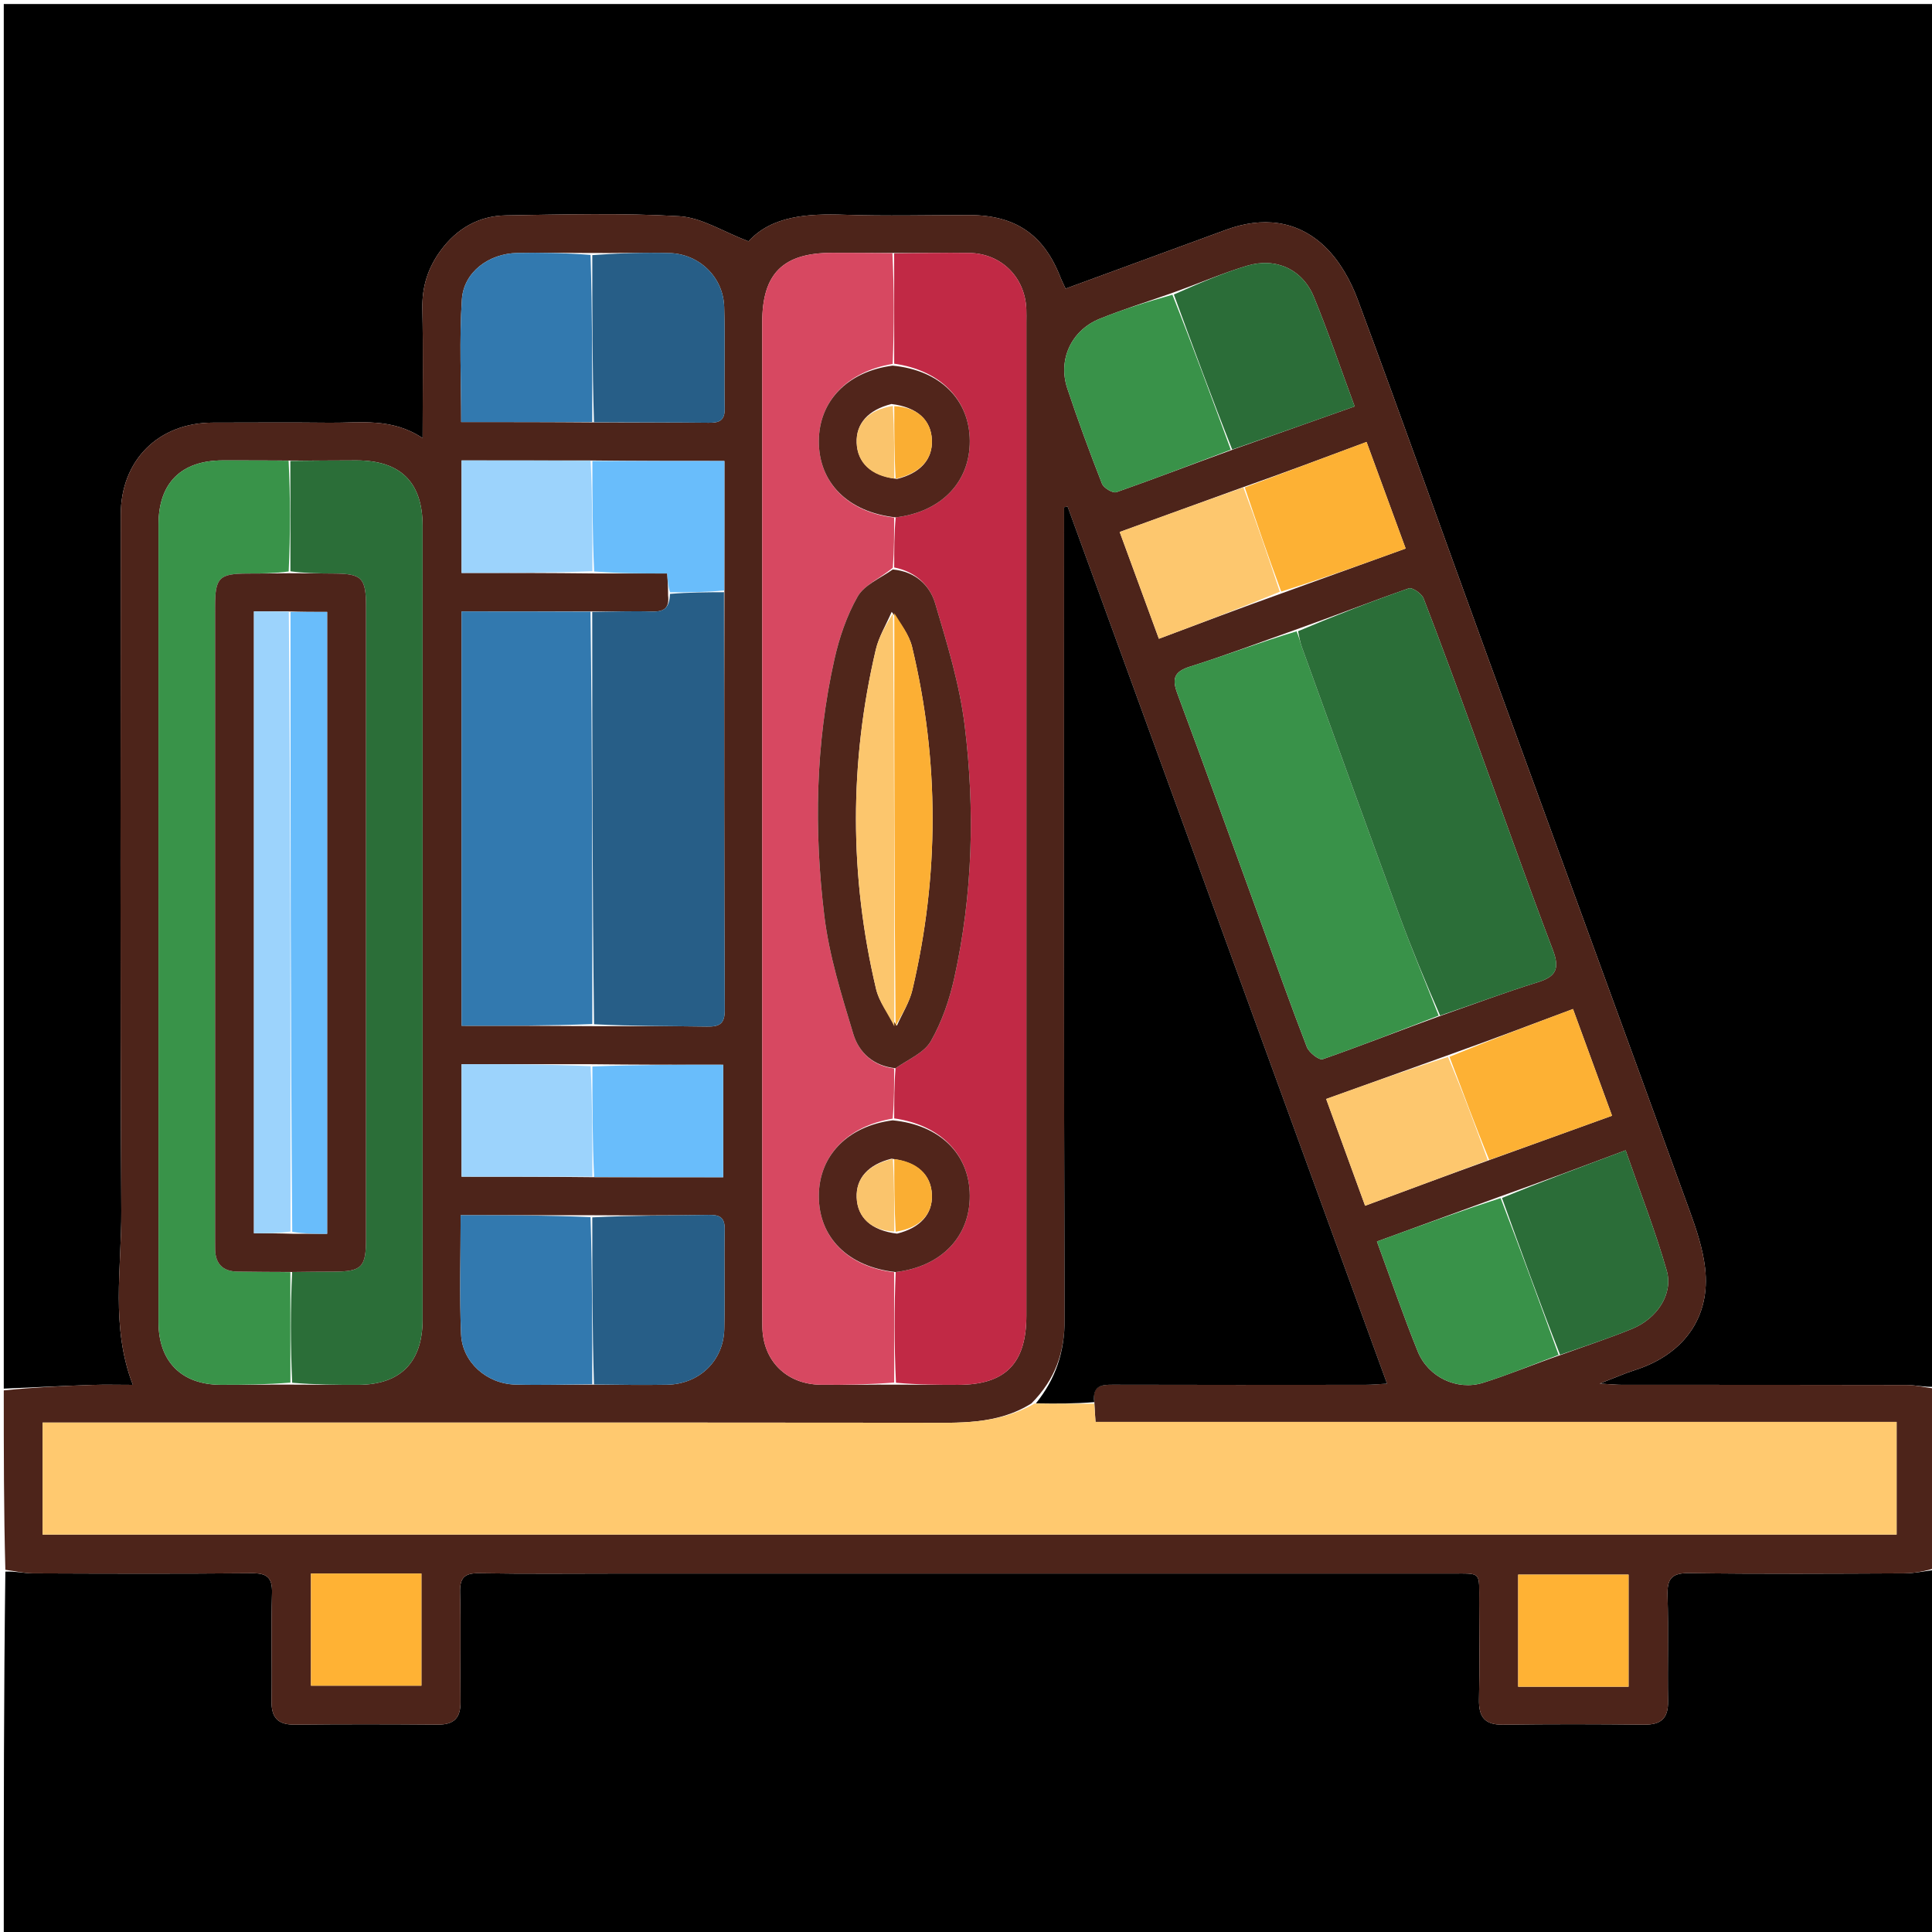 <svg version="1.1" id="Layer_1" xmlns="http://www.w3.org/2000/svg" xmlns:xlink="http://www.w3.org/1999/xlink" x="0px" y="0px"
	 width="100%" viewBox="0 0 512 512" enable-background="new 0 0 512 512" xml:space="preserve">
<path fill="#000000" opacity="1" stroke="none" 
	d="
M1,368 
	C1,245.709 1,123.418 1,1.063 
	C171.565,1.063 342.131,1.063 513,1.063 
	C513,123.023 513,245.047 512.581,367.513 
	C509.879,367.637 507.597,367.049 505.313,367.043 
	C480.15,366.977 454.987,367.005 429.824,366.99 
	C428.341,366.99 426.858,366.834 423.913,366.668 
	C428.029,365.081 430.611,363.935 433.285,363.08 
	C446.495,358.855 453.351,348.794 451.864,336.023 
	C451.259,330.826 449.523,325.677 447.721,320.717 
	C429.875,271.583 411.872,222.505 393.985,173.385 
	C382.565,142.023 371.407,110.564 359.767,79.284 
	C357.869,74.184 354.884,68.934 350.988,65.25 
	C343.641,58.305 334.475,57.392 324.962,60.881 
	C310.837,66.061 296.712,71.241 282.393,76.493 
	C281.915,75.448 281.389,74.427 280.973,73.364 
	C276.575,62.134 269.029,57.004 256.863,57.002 
	C245.865,57 234.856,57.289 223.871,56.916 
	C213.955,56.58 204.539,57.192 198.361,63.96 
	C191.587,61.386 185.911,57.649 180.037,57.304 
	C164.758,56.409 149.389,56.827 134.062,57.081 
	C126.889,57.2 121.058,60.554 116.757,66.425 
	C113.395,71.013 111.813,76.014 111.934,81.789 
	C112.165,92.865 112.001,103.948 112.001,116.104 
	C103.79,110.634 95.501,112.115 87.438,112.028 
	C77.107,111.917 66.774,111.996 56.442,112.003 
	C41.984,112.012 32.005,121.969 32.003,136.406 
	C31.998,197.897 31.792,259.39 32.149,320.879 
	C32.238,336.135 29.278,351.678 35.209,367.001 
	C31.312,367.001 27.825,366.902 24.346,367.022 
	C16.562,367.29 8.782,367.667 1,368 
z"/>
<path fill="#000000" opacity="1" stroke="none" 
	d="
M513,416 
	C513,448.313 513,480.627 513,512.939 
	C342.333,512.939 171.667,512.939 1,512.939 
	C1,480.898 1,448.918 1.419,416.491 
	C4.12,416.362 6.401,416.948 8.684,416.957 
	C28.002,417.031 47.322,417.097 66.64,416.92 
	C70.692,416.883 72.214,417.965 72.088,422.218 
	C71.808,431.703 72.108,441.203 71.956,450.694 
	C71.885,455.095 73.53,457.093 78.093,457.044 
	C90.749,456.908 103.407,456.93 116.064,457.034 
	C120.312,457.069 122.085,455.267 122.034,451.037 
	C121.917,441.379 122.156,431.715 121.923,422.061 
	C121.829,418.15 123.038,416.848 127.018,416.918 
	C139.505,417.14 151.998,416.999 164.489,416.999 
	C237.768,416.999 311.047,416.994 384.326,417.006 
	C392.865,417.007 391.96,416.287 391.994,424.897 
	C392.028,433.391 392.136,441.888 391.948,450.377 
	C391.847,454.956 393.41,457.122 398.277,457.055 
	C410.765,456.882 423.258,456.908 435.748,457.045 
	C440.189,457.094 442.12,455.377 442.044,450.853 
	C441.888,441.529 442.205,432.194 441.909,422.877 
	C441.768,418.415 442.953,416.824 447.701,416.89 
	C466.684,417.154 485.672,417.039 504.657,416.954 
	C507.44,416.942 510.219,416.333 513,416 
z"/>
<path fill="#4D241A" opacity="1" stroke="none" 
	d="
M513,415.531 
	C510.219,416.333 507.44,416.942 504.657,416.954 
	C485.672,417.039 466.684,417.154 447.701,416.89 
	C442.953,416.824 441.768,418.415 441.909,422.877 
	C442.205,432.194 441.888,441.529 442.044,450.853 
	C442.12,455.377 440.189,457.094 435.748,457.045 
	C423.258,456.908 410.765,456.882 398.277,457.055 
	C393.41,457.122 391.847,454.956 391.948,450.377 
	C392.136,441.888 392.028,433.391 391.994,424.897 
	C391.96,416.287 392.865,417.007 384.326,417.006 
	C311.047,416.994 237.768,416.999 164.489,416.999 
	C151.998,416.999 139.505,417.14 127.018,416.918 
	C123.038,416.848 121.829,418.15 121.923,422.061 
	C122.156,431.715 121.917,441.379 122.034,451.037 
	C122.085,455.267 120.312,457.069 116.064,457.034 
	C103.407,456.93 90.749,456.908 78.093,457.044 
	C73.53,457.093 71.885,455.095 71.956,450.694 
	C72.108,441.203 71.808,431.703 72.088,422.218 
	C72.214,417.965 70.692,416.883 66.64,416.92 
	C47.322,417.097 28.002,417.031 8.684,416.957 
	C6.401,416.948 4.12,416.362 1.419,416.022 
	C1,400.312 1,384.625 1,368.469 
	C8.782,367.667 16.562,367.29 24.346,367.022 
	C27.825,366.902 31.312,367.001 35.209,367.001 
	C29.278,351.678 32.238,336.135 32.149,320.879 
	C31.792,259.39 31.998,197.897 32.003,136.406 
	C32.005,121.969 41.984,112.012 56.442,112.003 
	C66.774,111.996 77.107,111.917 87.438,112.028 
	C95.501,112.115 103.79,110.634 112.001,116.104 
	C112.001,103.948 112.165,92.865 111.934,81.789 
	C111.813,76.014 113.395,71.013 116.757,66.425 
	C121.058,60.554 126.889,57.2 134.062,57.081 
	C149.389,56.827 164.758,56.409 180.037,57.304 
	C185.911,57.649 191.587,61.386 198.361,63.96 
	C204.539,57.192 213.955,56.58 223.871,56.916 
	C234.856,57.289 245.865,57 256.863,57.002 
	C269.029,57.004 276.575,62.134 280.973,73.364 
	C281.389,74.427 281.915,75.448 282.393,76.493 
	C296.712,71.241 310.837,66.061 324.962,60.881 
	C334.475,57.392 343.641,58.305 350.988,65.25 
	C354.884,68.934 357.869,74.184 359.767,79.284 
	C371.407,110.564 382.565,142.023 393.985,173.385 
	C411.872,222.505 429.875,271.583 447.721,320.717 
	C449.523,325.677 451.259,330.826 451.864,336.023 
	C453.351,348.794 446.495,358.855 433.285,363.08 
	C430.611,363.935 428.029,365.081 423.913,366.668 
	C426.858,366.834 428.341,366.99 429.824,366.99 
	C454.987,367.005 480.15,366.977 505.313,367.043 
	C507.597,367.049 509.879,367.637 512.581,367.978 
	C513,383.688 513,399.375 513,415.531 
M156.062,282.023 
	C144.813,282.023 133.563,282.023 122.317,282.023 
	C122.317,292.303 122.317,302.017 122.317,311.833 
	C134.084,311.833 145.536,311.833 157.917,311.974 
	C169.166,311.974 180.414,311.974 191.67,311.974 
	C191.67,301.693 191.67,291.984 191.67,282.167 
	C179.891,282.167 168.439,282.167 156.062,282.023 
M329.158,129.207 
	C318.434,133.101 307.709,136.994 296.73,140.98 
	C300.288,150.673 303.632,159.786 307.117,169.28 
	C318.159,165.128 328.695,161.166 339.98,157.127 
	C350.687,153.256 361.394,149.386 372.515,145.366 
	C368.969,135.7 365.644,126.64 362.151,117.118 
	C350.958,121.301 340.416,125.24 329.158,129.207 
M395.034,307.307 
	C405.637,303.475 416.241,299.643 427.207,295.681 
	C423.729,286.175 420.399,277.069 416.86,267.396 
	C405.541,271.645 394.715,275.708 383.126,279.859 
	C372.705,283.603 362.284,287.347 351.445,291.24 
	C354.946,300.838 358.261,309.926 361.767,319.536 
	C372.915,315.399 383.604,311.432 395.034,307.307 
M156.062,122.023 
	C144.813,122.023 133.563,122.023 122.317,122.023 
	C122.317,132.303 122.317,142.017 122.317,151.833 
	C134.085,151.833 145.537,151.833 157.918,151.974 
	C164.21,151.974 170.501,151.974 176.823,151.974 
	C176.948,153.965 177.042,155.451 177.047,157.803 
	C177.435,161.008 176.075,162.17 172.824,162.061 
	C167.539,161.883 162.241,162.104 156.024,162.042 
	C144.787,162.042 133.55,162.042 122.318,162.042 
	C122.318,199.048 122.318,235.26 122.318,271.844 
	C134.069,271.844 145.509,271.844 157.887,271.945 
	C167.701,271.963 177.516,271.885 187.327,272.052 
	C190.564,272.107 192.083,271.43 192.067,267.712 
	C191.907,230.787 191.909,193.862 191.979,156.01 
	C191.979,144.766 191.979,133.522 191.979,122.167 
	C179.896,122.167 168.442,122.167 156.062,122.023 
M157.887,111.948 
	C167.858,111.964 177.831,111.922 187.801,112.035 
	C190.574,112.067 192.114,111.522 192.052,108.242 
	C191.882,99.271 192.181,90.288 191.918,81.321 
	C191.686,73.444 185.319,67.274 177.381,67.063 
	C170.575,66.882 163.759,67.108 156.022,67.042 
	C149.711,67.03 143.397,66.907 137.088,67.036 
	C129.526,67.19 122.882,72.104 122.401,79.357 
	C121.692,90.038 122.218,100.801 122.218,111.845 
	C134.104,111.845 145.525,111.845 157.887,111.948 
M156.022,322.042 
	C144.803,322.042 133.584,322.042 122.077,322.042 
	C122.077,333.052 121.745,343.34 122.189,353.593 
	C122.509,361.003 128.954,366.704 136.528,366.927 
	C143.327,367.128 150.14,366.89 157.887,366.948 
	C164.201,366.963 170.518,367.092 176.83,366.966 
	C185.338,366.796 191.758,360.614 191.945,352.227 
	C192.142,343.424 191.885,334.611 192.052,325.806 
	C192.113,322.577 190.676,321.922 187.85,321.963 
	C177.55,322.115 167.248,322.104 156.022,322.042 
M326.914,119.075 
	C337.492,115.328 348.071,111.58 359.003,107.707 
	C355.257,97.563 352.017,87.983 348.177,78.65 
	C345.196,71.404 338.15,68.133 330.519,70.417 
	C323.871,72.407 317.47,75.221 310.188,77.797 
	C303.925,80.008 297.57,81.995 291.42,84.486 
	C283.926,87.522 280.308,95.291 282.835,102.9 
	C285.662,111.412 288.772,119.836 292.042,128.187 
	C292.484,129.316 294.911,130.764 295.848,130.436 
	C306.021,126.873 316.08,122.984 326.914,119.075 
M413.807,359.006 
	C420.047,356.741 426.367,354.669 432.508,352.159 
	C439.119,349.456 443.472,342.937 441.704,336.752 
	C438.663,326.117 434.602,315.773 430.807,304.84 
	C419.373,309.116 408.666,313.121 397.235,317.194 
	C386.545,321.101 375.855,325.009 364.906,329.011 
	C368.656,339.203 371.919,348.788 375.719,358.155 
	C378.484,364.968 386.131,368.604 393.004,366.459 
	C399.794,364.339 406.379,361.559 413.807,359.006 
M343.199,166.931 
	C333.96,170.196 324.792,173.685 315.451,176.626 
	C311.167,177.975 310.521,179.793 312.026,183.829 
	C319.458,203.762 326.65,223.784 333.926,243.775 
	C338.019,255.02 342.008,266.305 346.325,277.464 
	C346.896,278.938 349.576,281.034 350.533,280.7 
	C360.863,277.098 371.045,273.066 382.014,269.109 
	C390.481,266.154 398.877,262.971 407.441,260.332 
	C412.397,258.804 413.411,256.722 411.515,251.732 
	C404.312,232.77 397.587,213.626 390.641,194.566 
	C386.257,182.537 381.878,170.504 377.255,158.566 
	C376.766,157.305 374.27,155.595 373.341,155.919 
	C363.478,159.358 353.744,163.167 343.199,166.931 
M77.886,366.94 
	C83.547,366.96 89.208,367.003 94.868,366.994 
	C106.119,366.976 111.992,361.044 111.995,349.672 
	C112.005,312.875 111.999,276.077 111.999,239.28 
	C111.999,205.979 112.006,172.679 111.995,139.378 
	C111.992,127.782 106.145,122.002 94.423,122.008 
	C88.597,122.012 82.771,122.094 76.02,122.045 
	C70.354,122.03 64.688,121.991 59.022,122.007 
	C48.008,122.036 42.015,127.991 42.008,138.967 
	C41.988,165.799 42.001,192.631 42.001,219.463 
	C42.001,263.127 41.988,306.791 42.012,350.455 
	C42.017,360.826 48.12,366.941 58.451,366.985 
	C64.616,367.011 70.78,366.906 77.886,366.94 
M236.032,67.043 
	C230.873,67.028 225.714,67.001 220.555,67.002 
	C207.518,67.002 202.001,72.47 202,85.397 
	C201.998,163.122 201.999,240.847 201.999,318.572 
	C201.999,329.556 201.913,340.542 202.031,351.525 
	C202.129,360.609 208.397,366.843 217.493,366.969 
	C223.98,367.059 230.47,366.895 237.896,366.945 
	C243.223,366.964 248.551,366.999 253.879,366.997 
	C266.425,366.994 271.999,361.35 271.999,348.646 
	C272.002,260.899 272.001,173.151 272,85.404 
	C272,84.239 272.033,83.072 271.987,81.908 
	C271.654,73.491 265.396,67.194 256.932,67.04 
	C250.277,66.919 243.616,67.106 236.032,67.043 
M290,371.149 
	C289.465,367.22 291.844,366.955 294.883,366.965 
	C317.208,367.033 339.533,367.009 361.858,366.988 
	C363.74,366.986 365.623,366.792 367.577,366.683 
	C339.205,288.781 311.065,211.514 282.925,134.248 
	C282.616,134.304 282.307,134.36 281.999,134.415 
	C281.999,136.157 281.999,137.898 281.999,139.639 
	C281.999,209.613 281.886,279.587 282.142,349.559 
	C282.174,358.305 279.729,365.468 273.328,371.93 
	C264.202,377.646 254.033,377.05 243.871,377.04 
	C168.215,376.967 92.559,377.001 16.903,377.001 
	C14.99,377.001 13.078,377.001 11.28,377.001 
	C11.28,387.395 11.28,396.997 11.28,406.682 
	C175.262,406.682 338.965,406.682 502.621,406.682 
	C502.621,396.64 502.621,386.92 502.621,376.818 
	C431.644,376.818 361.043,376.818 290.328,376.818 
	C290.198,374.958 290.094,373.481 290,371.149 
M91.542,417.001 
	C88.455,417.001 85.369,417.001 82.403,417.001 
	C82.403,427.412 82.403,437.104 82.403,446.728 
	C92.381,446.728 101.954,446.728 111.683,446.728 
	C111.683,436.765 111.683,427.076 111.683,417.001 
	C105.091,417.001 98.81,417.001 91.542,417.001 
M413.52,446.999 
	C419.593,446.999 425.667,446.999 431.586,446.999 
	C431.586,436.566 431.586,426.873 431.586,417.282 
	C421.598,417.282 412.025,417.282 402.326,417.282 
	C402.326,427.255 402.326,436.945 402.326,446.999 
	C405.941,446.999 409.235,446.999 413.52,446.999 
z"/>
<path fill="#FFC96F" opacity="1" stroke="none" 
	d="
M289.991,372.004 
	C290.094,373.481 290.198,374.958 290.328,376.818 
	C361.043,376.818 431.644,376.818 502.621,376.818 
	C502.621,386.92 502.621,396.64 502.621,406.682 
	C338.965,406.682 175.262,406.682 11.28,406.682 
	C11.28,396.997 11.28,387.395 11.28,377.001 
	C13.078,377.001 14.99,377.001 16.903,377.001 
	C92.559,377.001 168.215,376.967 243.871,377.04 
	C254.033,377.05 264.202,377.646 274.158,371.955 
	C279.989,371.988 284.99,371.996 289.991,372.004 
z"/>
<path fill="#000000" opacity="1" stroke="none" 
	d="
M289.995,371.577 
	C284.99,371.996 279.989,371.988 274.533,371.897 
	C279.729,365.468 282.174,358.305 282.142,349.559 
	C281.886,279.587 281.999,209.613 281.999,139.639 
	C281.999,137.898 281.999,136.157 281.999,134.415 
	C282.307,134.36 282.616,134.304 282.925,134.248 
	C311.065,211.514 339.205,288.781 367.577,366.683 
	C365.623,366.792 363.74,366.986 361.858,366.988 
	C339.533,367.009 317.208,367.033 294.883,366.965 
	C291.844,366.955 289.465,367.22 289.995,371.577 
z"/>
<path fill="#C12945" opacity="1" stroke="none" 
	d="
M236.958,67.156 
	C243.616,67.106 250.277,66.919 256.932,67.04 
	C265.396,67.194 271.654,73.491 271.987,81.908 
	C272.033,83.072 272,84.239 272,85.404 
	C272.001,173.151 272.002,260.899 271.999,348.646 
	C271.999,361.35 266.425,366.994 253.879,366.997 
	C248.551,366.999 243.223,366.964 237.439,366.438 
	C236.974,356.341 236.966,346.751 237.366,337.108 
	C249.488,335.67 257.066,327.7 257.001,316.836 
	C256.934,305.885 249.122,298.091 236.97,296.386 
	C236.974,291.676 236.966,287.418 237.326,283.095 
	C240.773,280.702 244.926,278.989 246.688,275.908 
	C249.604,270.809 251.614,264.97 252.892,259.196 
	C257.788,237.078 258.407,214.613 255.646,192.24 
	C254.298,181.313 250.995,170.564 247.845,159.952 
	C246.401,155.089 242.6,151.472 236.969,150.386 
	C236.973,145.676 236.966,141.418 237.366,137.108 
	C249.488,135.67 257.066,127.7 257.001,116.836 
	C256.934,105.885 249.122,98.091 236.97,96.381 
	C236.974,86.334 236.966,76.745 236.958,67.156 
z"/>
<path fill="#D74861" opacity="1" stroke="none" 
	d="
M236.958,283.161 
	C236.966,287.418 236.974,291.676 236.568,296.445 
	C224.572,298.44 217.043,306.281 217.002,316.905 
	C216.959,327.886 224.696,335.74 236.958,337.161 
	C236.966,346.751 236.974,356.341 236.97,366.388 
	C230.47,366.895 223.98,367.059 217.493,366.969 
	C208.397,366.843 202.129,360.609 202.031,351.525 
	C201.913,340.542 201.999,329.556 201.999,318.572 
	C201.999,240.847 201.998,163.122 202,85.397 
	C202.001,72.47 207.518,67.002 220.555,67.002 
	C225.714,67.001 230.873,67.028 236.495,67.099 
	C236.966,76.745 236.974,86.334 236.568,96.44 
	C224.572,98.44 217.043,106.281 217.002,116.905 
	C216.959,127.886 224.696,135.74 236.958,137.161 
	C236.966,141.418 236.973,145.676 236.607,150.458 
	C233.167,153.31 229.028,155.027 227.279,158.103 
	C224.378,163.202 222.401,169.039 221.112,174.806 
	C216.099,197.242 215.691,220.025 218.455,242.71 
	C219.745,253.298 223.022,263.711 226.126,273.984 
	C227.591,278.83 231.324,282.49 236.958,283.161 
z"/>
<path fill="#2B6E38" opacity="1" stroke="none" 
	d="
M76.945,122.14 
	C82.771,122.094 88.597,122.012 94.423,122.008 
	C106.145,122.002 111.992,127.782 111.995,139.378 
	C112.006,172.679 111.999,205.979 111.999,239.28 
	C111.999,276.077 112.005,312.875 111.995,349.672 
	C111.992,361.044 106.119,366.976 94.868,366.994 
	C89.208,367.003 83.547,366.96 77.432,366.444 
	C76.968,356.344 76.958,346.741 77.419,337.094 
	C81.388,337.034 84.887,337.015 88.387,337 
	C95.885,336.969 96.995,335.866 96.996,328.267 
	C97.004,287.438 97,246.61 97,205.782 
	C97,190.784 97.008,175.785 96.997,160.787 
	C96.991,153.123 95.914,152.042 88.443,151.996 
	C84.611,151.973 80.78,151.908 76.963,151.403 
	C76.966,141.342 76.955,131.741 76.945,122.14 
z"/>
<path fill="#399349" opacity="1" stroke="none" 
	d="
M76.949,337.137 
	C76.958,346.741 76.968,356.344 76.961,366.404 
	C70.78,366.906 64.616,367.011 58.451,366.985 
	C48.12,366.941 42.017,360.826 42.012,350.455 
	C41.988,306.791 42.001,263.127 42.001,219.463 
	C42.001,192.631 41.988,165.799 42.008,138.967 
	C42.015,127.991 48.008,122.036 59.022,122.007 
	C64.688,121.991 70.354,122.03 76.483,122.092 
	C76.955,131.741 76.966,141.342 76.501,151.45 
	C72.528,151.971 69.031,151.987 65.534,152 
	C58.051,152.028 57.004,153.087 57.003,160.773 
	C56.998,216.566 57,272.358 57.001,328.15 
	C57.001,329.15 56.994,330.149 57.018,331.148 
	C57.109,335.016 59.13,336.937 62.964,336.986 
	C67.626,337.046 72.287,337.088 76.949,337.137 
z"/>
<path fill="#275E87" opacity="1" stroke="none" 
	d="
M156.948,162.157 
	C162.241,162.104 167.539,161.883 172.824,162.061 
	C176.075,162.17 177.435,161.008 177.546,157.391 
	C182.652,156.965 187.258,156.951 191.865,156.937 
	C191.909,193.862 191.907,230.787 192.067,267.712 
	C192.083,271.43 190.564,272.107 187.327,272.052 
	C177.516,271.885 167.701,271.963 157.432,271.437 
	C156.967,234.672 156.958,198.414 156.948,162.157 
z"/>
<path fill="#399249" opacity="1" stroke="none" 
	d="
M381.267,269.152 
	C371.045,273.066 360.863,277.098 350.533,280.7 
	C349.576,281.034 346.896,278.938 346.325,277.464 
	C342.008,266.305 338.019,255.02 333.926,243.775 
	C326.65,223.784 319.458,203.762 312.026,183.829 
	C310.521,179.793 311.167,177.975 315.451,176.626 
	C324.792,173.685 333.96,170.196 343.605,167.302 
	C344.343,168.957 344.574,170.278 345.024,171.52 
	C353.57,195.129 362.077,218.752 370.743,242.318 
	C374.058,251.333 377.748,260.211 381.267,269.152 
z"/>
<path fill="#3279AF" opacity="1" stroke="none" 
	d="
M156.486,162.099 
	C156.958,198.414 156.967,234.672 156.963,271.386 
	C145.509,271.844 134.069,271.844 122.318,271.844 
	C122.318,235.26 122.318,199.048 122.318,162.042 
	C133.55,162.042 144.787,162.042 156.486,162.099 
z"/>
<path fill="#2B6E38" opacity="1" stroke="none" 
	d="
M381.641,269.13 
	C377.748,260.211 374.058,251.333 370.743,242.318 
	C362.077,218.752 353.57,195.129 345.024,171.52 
	C344.574,170.278 344.343,168.957 343.992,167.274 
	C353.744,163.167 363.478,159.358 373.341,155.919 
	C374.27,155.595 376.766,157.305 377.255,158.566 
	C381.878,170.504 386.257,182.537 390.641,194.566 
	C397.587,213.626 404.312,232.77 411.515,251.732 
	C413.411,256.722 412.397,258.804 407.441,260.332 
	C398.877,262.971 390.481,266.154 381.641,269.13 
z"/>
<path fill="#399249" opacity="1" stroke="none" 
	d="
M413.054,359.068 
	C406.379,361.559 399.794,364.339 393.004,366.459 
	C386.131,368.604 378.484,364.968 375.719,358.155 
	C371.919,348.788 368.656,339.203 364.906,329.011 
	C375.855,325.009 386.545,321.101 397.678,317.509 
	C403.099,331.572 408.076,345.32 413.054,359.068 
z"/>
<path fill="#399249" opacity="1" stroke="none" 
	d="
M326.17,119.184 
	C316.08,122.984 306.021,126.873 295.848,130.436 
	C294.911,130.764 292.484,129.316 292.042,128.187 
	C288.772,119.836 285.662,111.412 282.835,102.9 
	C280.308,95.291 283.926,87.522 291.42,84.486 
	C297.57,81.995 303.925,80.008 310.701,78.11 
	C316.199,92.01 321.185,105.597 326.17,119.184 
z"/>
<path fill="#3279AF" opacity="1" stroke="none" 
	d="
M156.947,366.845 
	C150.14,366.89 143.327,367.128 136.528,366.927 
	C128.954,366.704 122.509,361.003 122.189,353.593 
	C121.745,343.34 122.077,333.052 122.077,322.042 
	C133.584,322.042 144.803,322.042 156.5,322.555 
	C156.967,337.661 156.957,352.253 156.947,366.845 
z"/>
<path fill="#275E87" opacity="1" stroke="none" 
	d="
M157.417,366.896 
	C156.957,352.253 156.967,337.661 156.962,322.612 
	C167.248,322.104 177.55,322.115 187.85,321.963 
	C190.676,321.922 192.113,322.577 192.052,325.806 
	C191.885,334.611 192.142,343.424 191.945,352.227 
	C191.758,360.614 185.338,366.796 176.83,366.966 
	C170.518,367.092 164.201,366.963 157.417,366.896 
z"/>
<path fill="#2B6D38" opacity="1" stroke="none" 
	d="
M413.43,359.037 
	C408.076,345.32 403.099,331.572 398.04,317.475 
	C408.666,313.121 419.373,309.116 430.807,304.84 
	C434.602,315.773 438.663,326.117 441.704,336.752 
	C443.472,342.937 439.119,349.456 432.508,352.159 
	C426.367,354.669 420.047,356.741 413.43,359.037 
z"/>
<path fill="#3279AF" opacity="1" stroke="none" 
	d="
M156.947,111.845 
	C145.525,111.845 134.104,111.845 122.218,111.845 
	C122.218,100.801 121.692,90.038 122.401,79.357 
	C122.882,72.104 129.526,67.19 137.088,67.036 
	C143.397,66.907 149.711,67.03 156.5,67.555 
	C156.967,82.661 156.957,97.253 156.947,111.845 
z"/>
<path fill="#275E87" opacity="1" stroke="none" 
	d="
M157.417,111.896 
	C156.957,97.253 156.967,82.661 156.962,67.612 
	C163.759,67.108 170.575,66.882 177.381,67.063 
	C185.319,67.274 191.686,73.444 191.918,81.321 
	C192.181,90.288 191.882,99.271 192.052,108.242 
	C192.114,111.522 190.574,112.067 187.801,112.035 
	C177.831,111.922 167.858,111.964 157.417,111.896 
z"/>
<path fill="#2B6D38" opacity="1" stroke="none" 
	d="
M326.542,119.13 
	C321.185,105.597 316.199,92.01 311.087,78.047 
	C317.47,75.221 323.871,72.407 330.519,70.417 
	C338.15,68.133 345.196,71.404 348.177,78.65 
	C352.017,87.983 355.257,97.563 359.003,107.707 
	C348.071,111.58 337.492,115.328 326.542,119.13 
z"/>
<path fill="#69BDFB" opacity="1" stroke="none" 
	d="
M191.922,156.473 
	C187.258,156.951 182.652,156.965 177.59,156.958 
	C177.042,155.451 176.948,153.965 176.823,151.974 
	C170.501,151.974 164.21,151.974 157.456,151.446 
	C156.993,141.334 156.991,131.75 156.989,122.167 
	C168.442,122.167 179.896,122.167 191.979,122.167 
	C191.979,133.522 191.979,144.766 191.922,156.473 
z"/>
<path fill="#FDC76E" opacity="1" stroke="none" 
	d="
M394.293,307.465 
	C383.604,311.432 372.915,315.399 361.767,319.536 
	C358.261,309.926 354.946,300.838 351.445,291.24 
	C362.284,287.347 372.705,283.603 383.742,280.098 
	C387.67,289.38 390.982,298.422 394.293,307.465 
z"/>
<path fill="#FDB134" opacity="1" stroke="none" 
	d="
M329.874,129.179 
	C340.416,125.24 350.958,121.301 362.151,117.118 
	C365.644,126.64 368.969,135.7 372.515,145.366 
	C361.394,149.386 350.687,153.256 339.538,156.771 
	C336.022,147.337 332.948,138.258 329.874,129.179 
z"/>
<path fill="#FDC76E" opacity="1" stroke="none" 
	d="
M329.516,129.193 
	C332.948,138.258 336.022,147.337 339.164,156.81 
	C328.695,161.166 318.159,165.128 307.117,169.28 
	C303.632,159.786 300.288,150.673 296.73,140.98 
	C307.709,136.994 318.434,133.101 329.516,129.193 
z"/>
<path fill="#9CD3FC" opacity="1" stroke="none" 
	d="
M156.988,311.833 
	C145.536,311.833 134.084,311.833 122.317,311.833 
	C122.317,302.017 122.317,292.303 122.317,282.023 
	C133.563,282.023 144.813,282.023 156.528,282.553 
	C156.992,292.666 156.99,302.25 156.988,311.833 
z"/>
<path fill="#69BDFB" opacity="1" stroke="none" 
	d="
M157.453,311.904 
	C156.99,302.25 156.992,292.666 156.991,282.625 
	C168.439,282.167 179.891,282.167 191.67,282.167 
	C191.67,291.984 191.67,301.693 191.67,311.974 
	C180.414,311.974 169.166,311.974 157.453,311.904 
z"/>
<path fill="#9CD3FC" opacity="1" stroke="none" 
	d="
M156.526,122.095 
	C156.991,131.75 156.993,141.334 156.992,151.375 
	C145.537,151.833 134.085,151.833 122.317,151.833 
	C122.317,142.017 122.317,132.303 122.317,122.023 
	C133.563,122.023 144.813,122.023 156.526,122.095 
z"/>
<path fill="#FDB134" opacity="1" stroke="none" 
	d="
M394.664,307.386 
	C390.982,298.422 387.67,289.38 384.124,280.055 
	C394.715,275.708 405.541,271.645 416.86,267.396 
	C420.399,277.069 423.729,286.175 427.207,295.681 
	C416.241,299.643 405.637,303.475 394.664,307.386 
z"/>
<path fill="#FFB234" opacity="1" stroke="none" 
	d="
M92.035,417.001 
	C98.81,417.001 105.091,417.001 111.683,417.001 
	C111.683,427.076 111.683,436.765 111.683,446.728 
	C101.954,446.728 92.381,446.728 82.403,446.728 
	C82.403,437.104 82.403,427.412 82.403,417.001 
	C85.369,417.001 88.455,417.001 92.035,417.001 
z"/>
<path fill="#FFB234" opacity="1" stroke="none" 
	d="
M413.024,446.999 
	C409.235,446.999 405.941,446.999 402.326,446.999 
	C402.326,436.945 402.326,427.255 402.326,417.282 
	C412.025,417.282 421.598,417.282 431.586,417.282 
	C431.586,426.873 431.586,436.566 431.586,446.999 
	C425.667,446.999 419.593,446.999 413.024,446.999 
z"/>
<path fill="#50261B" opacity="1" stroke="none" 
	d="
M237.326,283.095 
	C231.324,282.49 227.591,278.83 226.126,273.984 
	C223.022,263.711 219.745,253.298 218.455,242.71 
	C215.691,220.025 216.099,197.242 221.112,174.806 
	C222.401,169.039 224.378,163.202 227.279,158.103 
	C229.028,155.027 233.167,153.31 236.595,150.911 
	C242.6,151.472 246.401,155.089 247.845,159.952 
	C250.995,170.564 254.298,181.313 255.646,192.24 
	C258.407,214.613 257.788,237.078 252.892,259.196 
	C251.614,264.97 249.604,270.809 246.688,275.908 
	C244.926,278.989 240.773,280.702 237.326,283.095 
M237.684,271.823 
	C239.084,268.655 241.023,265.614 241.802,262.3 
	C248.917,232.044 248.961,201.726 241.725,171.489 
	C240.925,168.147 238.611,165.167 236.304,162.148 
	C234.872,165.481 232.907,168.688 232.092,172.165 
	C225.069,202.106 225.09,232.112 232.153,262.036 
	C232.979,265.535 235.345,268.67 237.684,271.823 
z"/>
<path fill="#51251B" opacity="1" stroke="none" 
	d="
M237.366,137.108 
	C224.696,135.74 216.959,127.886 217.002,116.905 
	C217.043,106.281 224.572,98.44 236.556,96.899 
	C249.122,98.091 256.934,105.885 257.001,116.836 
	C257.066,127.7 249.488,135.67 237.366,137.108 
M236.242,107.07 
	C230.08,108.617 226.827,112.255 227.028,117.374 
	C227.235,122.642 230.872,126.095 237.729,126.925 
	C243.895,125.401 247.17,121.749 246.968,116.622 
	C246.76,111.344 243.117,107.897 236.242,107.07 
z"/>
<path fill="#51251B" opacity="1" stroke="none" 
	d="
M237.366,337.108 
	C224.696,335.74 216.959,327.886 217.002,316.905 
	C217.043,306.281 224.572,298.44 236.556,296.899 
	C249.122,298.091 256.934,305.885 257.001,316.836 
	C257.066,327.7 249.488,335.67 237.366,337.108 
M237.73,326.925 
	C243.895,325.4 247.17,321.748 246.968,316.622 
	C246.76,311.344 243.118,307.897 236.242,307.07 
	C230.08,308.617 226.827,312.255 227.028,317.374 
	C227.235,322.643 230.873,326.096 237.73,326.925 
z"/>
<path fill="#4D241A" opacity="1" stroke="none" 
	d="
M77.419,337.094 
	C72.287,337.088 67.626,337.046 62.964,336.986 
	C59.13,336.937 57.109,335.016 57.018,331.148 
	C56.994,330.149 57.001,329.15 57.001,328.15 
	C57,272.358 56.998,216.566 57.003,160.773 
	C57.004,153.087 58.051,152.028 65.534,152 
	C69.031,151.987 72.528,151.971 76.487,151.91 
	C80.78,151.908 84.611,151.973 88.443,151.996 
	C95.914,152.042 96.991,153.123 96.997,160.787 
	C97.008,175.785 97,190.784 97,205.782 
	C97,246.61 97.004,287.438 96.996,328.267 
	C96.995,335.866 95.885,336.969 88.387,337 
	C84.887,337.015 81.388,337.034 77.419,337.094 
M76.082,162.023 
	C73.149,162.023 70.215,162.023 67.293,162.023 
	C67.293,217.305 67.293,272.009 67.293,326.834 
	C70.719,326.834 73.854,326.834 77.899,326.974 
	C80.833,326.974 83.766,326.974 86.697,326.974 
	C86.697,271.69 86.697,216.995 86.697,162.166 
	C83.26,162.166 80.125,162.166 76.082,162.023 
z"/>
<path fill="#FCC66D" opacity="1" stroke="none" 
	d="
M236.997,271.974 
	C235.345,268.67 232.979,265.535 232.153,262.036 
	C225.09,232.112 225.069,202.106 232.092,172.165 
	C232.907,168.688 234.872,165.481 236.653,162.551 
	C237,199.294 236.999,235.634 236.997,271.974 
z"/>
<path fill="#FCAF34" opacity="1" stroke="none" 
	d="
M237.34,271.899 
	C236.999,235.634 237,199.294 237,162.487 
	C238.611,165.167 240.925,168.147 241.725,171.489 
	C248.961,201.726 248.917,232.044 241.802,262.3 
	C241.023,265.614 239.084,268.655 237.34,271.899 
z"/>
<path fill="#FAC46C" opacity="1" stroke="none" 
	d="
M236.983,126.825 
	C230.872,126.095 227.235,122.642 227.028,117.374 
	C226.827,112.255 230.08,108.617 236.62,107.579 
	C236.993,114.334 236.988,120.58 236.983,126.825 
z"/>
<path fill="#FAAE33" opacity="1" stroke="none" 
	d="
M237.356,126.875 
	C236.988,120.58 236.993,114.334 236.991,107.632 
	C243.117,107.897 246.76,111.344 246.968,116.622 
	C247.17,121.749 243.895,125.401 237.356,126.875 
z"/>
<path fill="#FAAE33" opacity="1" stroke="none" 
	d="
M236.984,307.175 
	C243.118,307.897 246.76,311.344 246.968,316.622 
	C247.17,321.748 243.895,325.4 237.364,326.418 
	C236.994,319.666 236.989,313.42 236.984,307.175 
z"/>
<path fill="#FAC46C" opacity="1" stroke="none" 
	d="
M236.613,307.122 
	C236.989,313.42 236.994,319.666 236.991,326.368 
	C230.873,326.096 227.235,322.643 227.028,317.374 
	C226.827,312.255 230.08,308.617 236.613,307.122 
z"/>
<path fill="#69BDFB" opacity="1" stroke="none" 
	d="
M76.99,162.166 
	C80.125,162.166 83.26,162.166 86.697,162.166 
	C86.697,216.995 86.697,271.69 86.697,326.974 
	C83.766,326.974 80.833,326.974 77.447,326.446 
	C76.993,271.334 76.991,216.75 76.99,162.166 
z"/>
<path fill="#9CD3FC" opacity="1" stroke="none" 
	d="
M76.536,162.095 
	C76.991,216.75 76.993,271.334 76.992,326.376 
	C73.854,326.834 70.719,326.834 67.293,326.834 
	C67.293,272.009 67.293,217.305 67.293,162.023 
	C70.215,162.023 73.149,162.023 76.536,162.095 
z"/>
</svg>
